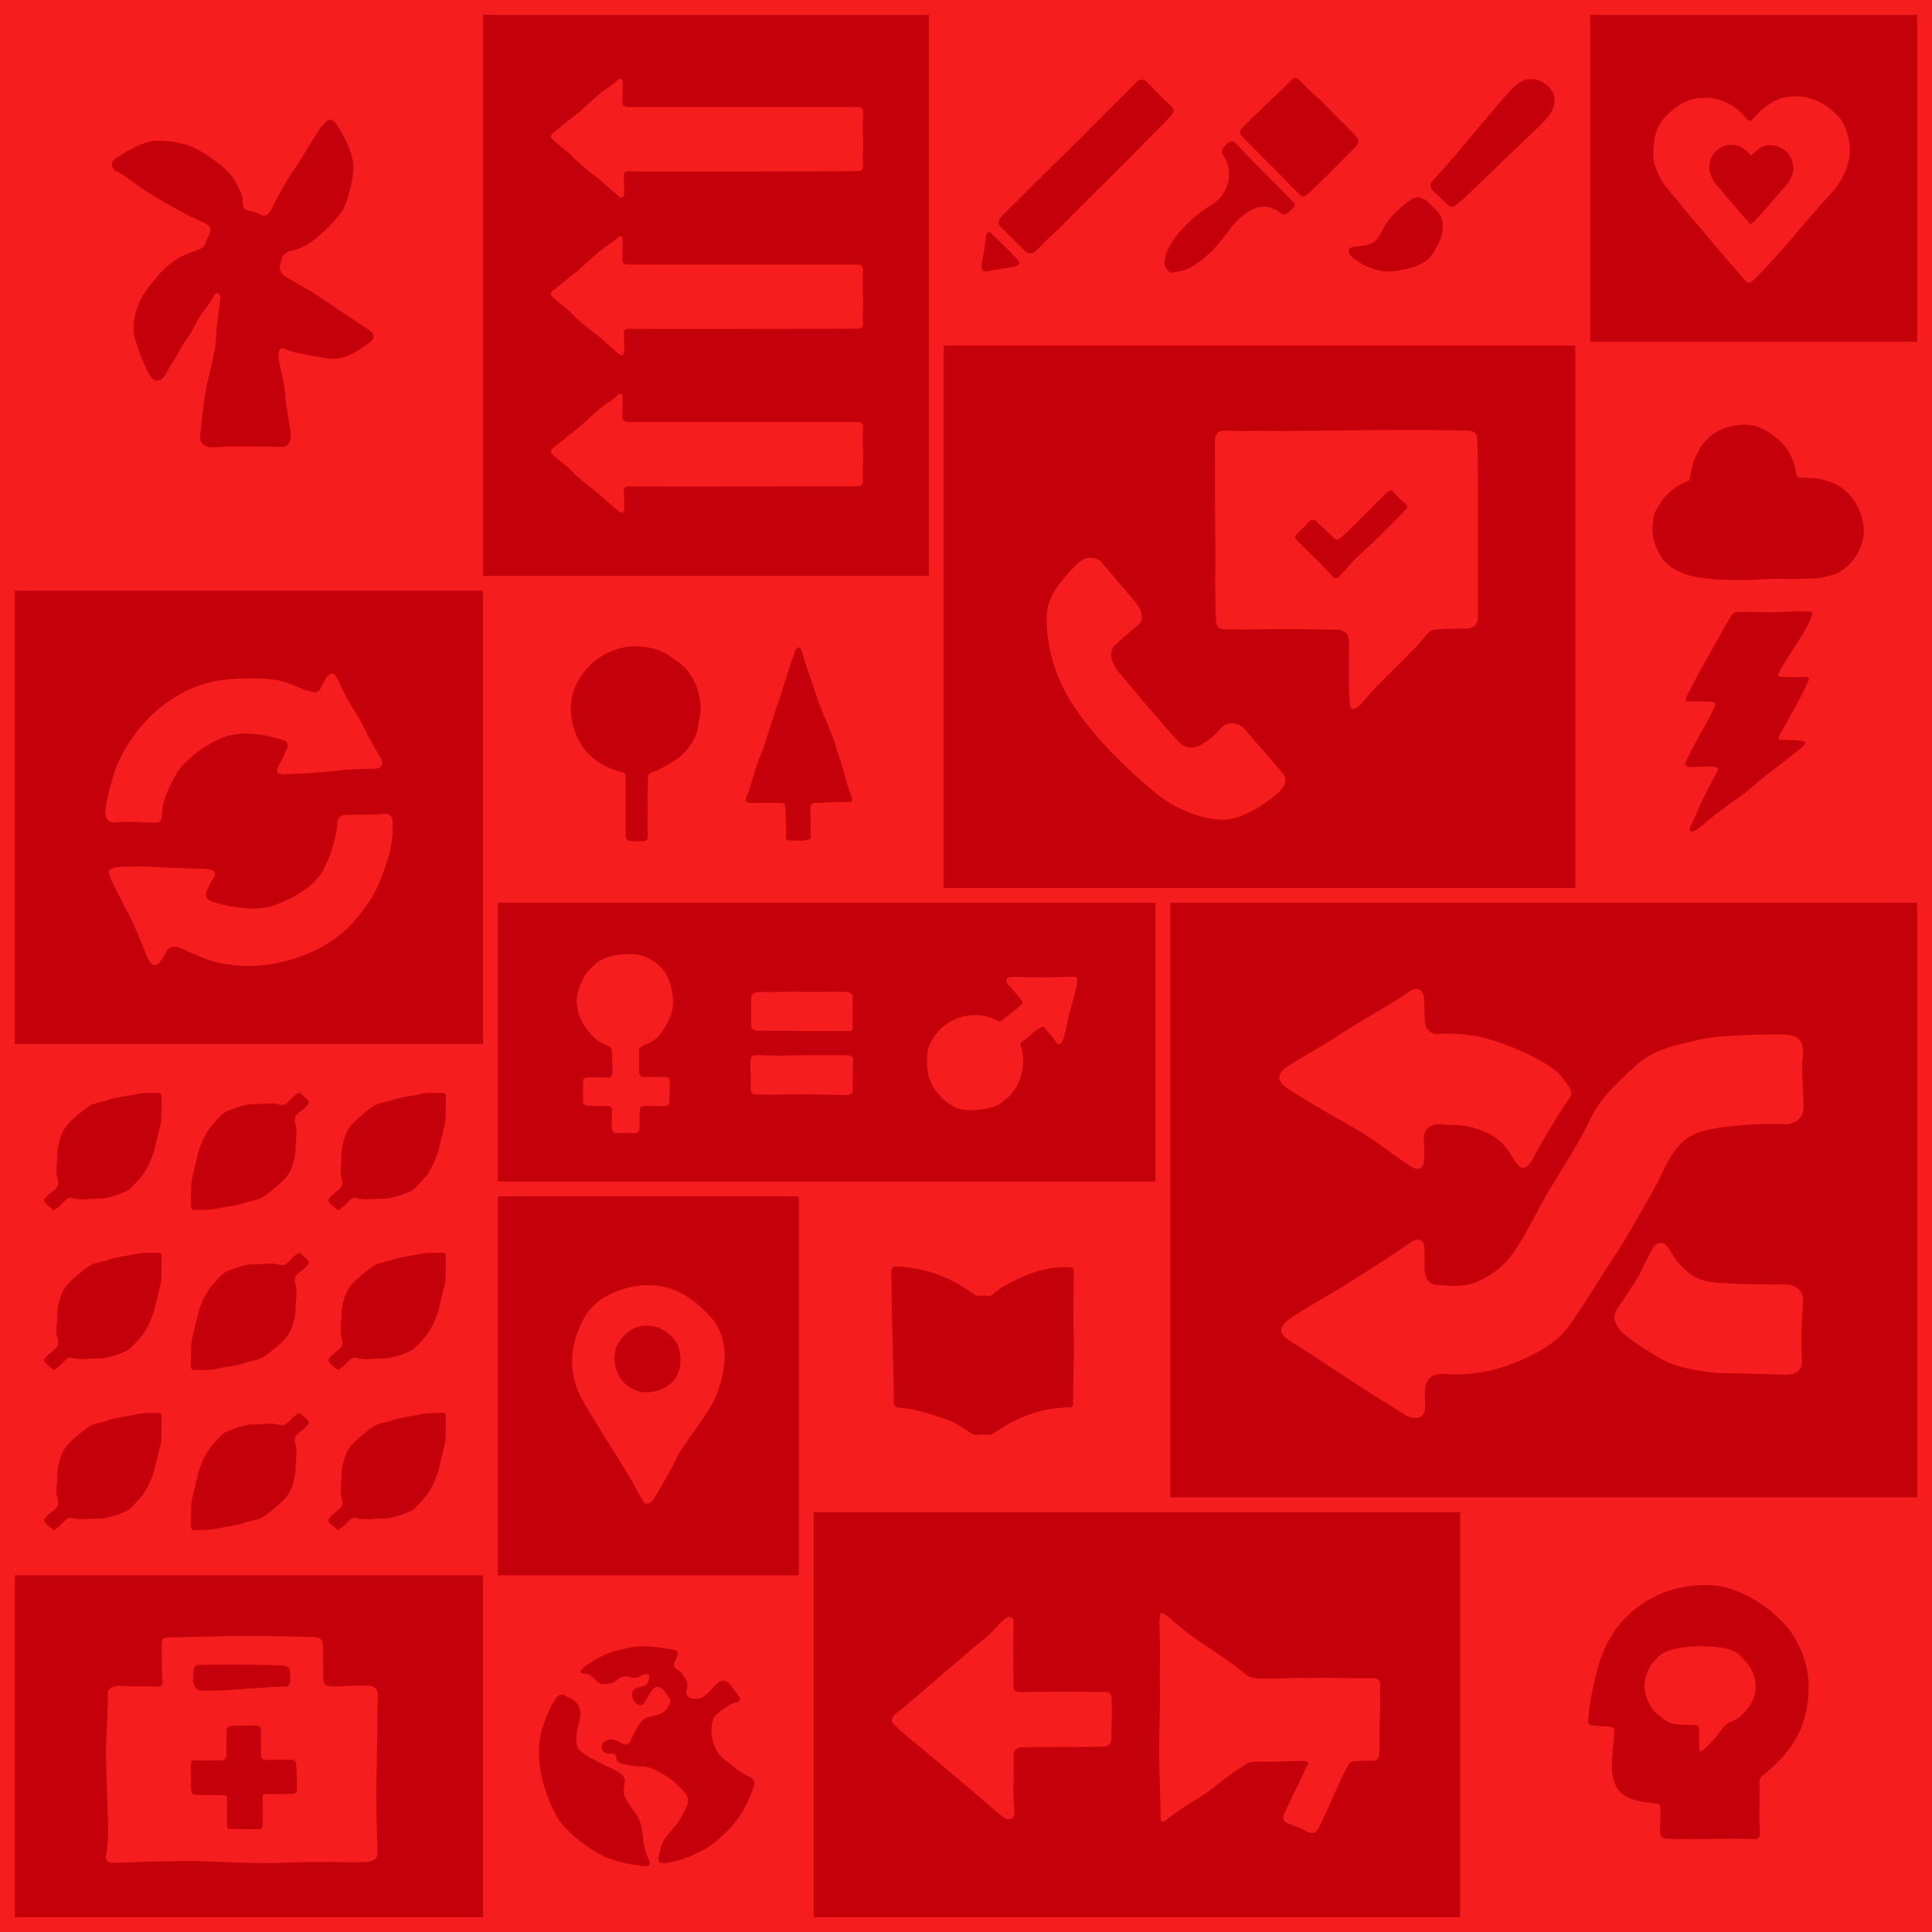 <?xml version="1.0" encoding="utf-8"?>
<!-- Generator: Adobe Illustrator 20.1.0, SVG Export Plug-In . SVG Version: 6.00 Build 0)  -->
<svg version="1.1" id="Layer_1" xmlns="http://www.w3.org/2000/svg" xmlns:xlink="http://www.w3.org/1999/xlink" x="0px" y="0px"
	 viewBox="0 0 520 520" style="enable-background:new 0 0 520 520;" xml:space="preserve" width="520" height="520">
<style type="text/css">
	.st0{fill-rule:evenodd;clip-rule:evenodd;fill:#F61D1E;}
	.st1{fill-rule:evenodd;clip-rule:evenodd;fill:#C4000A;}
	.st2{fill:#F61D1E;}
</style>
<g>
	<rect class="st0" width="520" height="520"/>
	<rect x="134" y="322" class="st1" width="81" height="102"/>
	<path class="st1" d="M31.2,42.6c0,0,6.6-4.6,10.7-4.7c4.1-0.1,8.8,0.7,12.1,2.8c3.3,2,7,4.7,8.4,6.7c1.4,2,2.8,4.9,2.9,6.2
		c0.1,1.3-0.2,2.7,1.3,3c1.5,0.3,2.2,0.6,2.9,0.9c0.6,0.2,2.2,1.7,3.8-1.6c1.6-3.3,4-7.8,6.1-10.6c2-2.9,3.7-6.1,5-8
		c1.3-1.9,2-3.3,2.6-3.8c0.5-0.5,1.9-2.6,3.7,0.1c1.8,2.7,4.1,7.3,4.4,10.5c0.2,3.2-1.4,10.5-3.2,13c-1.8,2.4-8.1,9.6-13.3,10.3
		c0,0-2.3,0.5-2.7,2c-0.3,1.5-0.6,2.1-0.6,2.1s-0.3,1.7,1.3,2.8c1.6,1.1,5.8,3.2,9.1,5.4c3.3,2.2,10,6.8,12.1,8.1
		c2.1,1.3,4.2,2.7,1.3,4.7c-3,2-6.6,4.8-11.4,3.9c-4.8-0.9-8.8-1.4-10.8-2.4c-2-1.1-2.1,1.5-1.8,3.1c0.3,1.6,1.6,6.9,1.7,9.4
		c0.1,2.4,1,7.2,1.3,8.9c0.3,1.7,0.5,5-2.3,4.9c-2.9-0.1-12-0.2-14.6-0.1c-2.6,0.1-3.4,0.2-4.3,0.2c-0.8,0-3.4-0.5-3-3.2
		c0,0,0.7-7.8,1.4-11.6c0.6-3.8,2.8-11.1,2.8-14.1c0-3.1,1.2-10.3,1.2-11.4c0-1.1-1-2-2,0c-1.1,2-3,4.1-4,5.9
		c-1.1,1.8-1.5,3.2-3.1,5.3c-1.6,2.1-2.7,4.9-3.5,5.9c-0.9,1.1-2.2,3.8-2.6,4.3c-0.3,0.4-1.8,1.7-3.2,0.3c-1.4-1.4-4.7-9.8-4.9-12.4
		c-0.2-2.7,0.3-7.4,4.1-12.2c3.8-4.8,4.3-5.1,6.4-6.7c2.1-1.6,4.1-2.2,5.1-2.7c1-0.4,3.4-0.7,3.8-2.6c0.4-1.8,2.9-3.8-0.6-5.3
		c-3.5-1.5-10.2-5.1-14.6-7.9c-4.4-2.8-7.8-5.7-8.7-5.8C30.5,46,29.1,43.8,31.2,42.6z"/>
	<rect x="130" y="4" class="st1" width="120" height="151"/>
	<rect x="254" y="93" class="st1" width="170" height="146"/>
	<rect x="4" y="424" class="st1" width="126" height="92"/>
	<rect x="315" y="243" class="st1" width="201" height="160"/>
	<path class="st0" d="M167.5,69.8c0-1.4,0.1-3.8,0.1-5.1c0-0.4,0-0.9-0.3-1c-0.5-0.3-0.8,0.1-1.2,0.4c-1.2,1.2-2.5,1.8-3.9,2.9
		c-3.4,2.6-5.8,5.5-9.2,7.8c-1.2,1.1-3,2.5-4.3,3.5c-1,0.8,0,1.6,0,1.6c1.4,1.3,2.9,2.4,4.3,3.6c0.5,0.4,1.3,1.3,1.9,1.9
		c0.9,0.9,1.9,1.6,2.9,2.5c1,0.9,2.2,1.7,3.3,2.6c1.5,1.2,3,2.8,4.7,4.1c0.6,0.5,1.2,1.2,1.7,1c0.3-0.1,0.5-0.6,0.5-1.5
		c0-1.4,0-3.3-0.1-4.6c0-1.1,1.3-1,1.3-1c2.7,0.1,54.5,0,57.4,0c1.3,0,3.4,0,4.7-0.1c1.2-0.1,1-1.5,1-1.5c-0.2-2.8,0.1-4.1,0-7.5
		c-0.2-3.3,0-4.3,0-7.1c0,0,0-1.1-1.4-1.1c-3.8,0-58.7,0-62.3,0C168.6,71.1,167.5,71.2,167.5,69.8z"/>
	<path class="st0" d="M167.5,112.2c0-1.4,0.1-3.8,0.1-5.1c0-0.4,0-0.9-0.3-1c-0.5-0.3-0.8,0.1-1.2,0.4c-1.2,1.2-2.5,1.8-3.9,2.9
		c-3.4,2.7-5.8,5.5-9.2,7.8c-1.2,1.1-3,2.5-4.3,3.5c-1,0.8,0,1.6,0,1.6c1.4,1.3,2.9,2.4,4.3,3.6c0.5,0.4,1.3,1.3,1.9,1.9
		c0.9,0.9,1.9,1.6,2.9,2.5c1,0.9,2.2,1.7,3.3,2.6c1.5,1.2,3,2.8,4.7,4.1c0.6,0.5,1.2,1.2,1.7,1c0.3-0.1,0.5-0.6,0.5-1.5
		c0-1.4,0-3.3-0.1-4.6c0-1.1,1.3-1,1.3-1c2.7,0.1,54.5,0,57.4,0c1.3,0,3.4,0,4.7-0.1c1.2-0.1,1-1.5,1-1.5c-0.2-2.8,0.1-4.1,0-7.5
		c-0.2-3.3,0-4.3,0-7.1c0,0,0-1.1-1.4-1.1c-3.8,0-58.7,0-62.3,0C168.6,113.4,167.5,113.5,167.5,112.2z"/>
	<path class="st0" d="M363.1,172.7c0,5.6-0.2,11.3,0.2,16.5c-0.1,0.7,0.3,1.6,0.7,1.6c1.7,0,3.7-3,4.9-4.3
		c3.5-3.8,8.4-8.4,12.5-12.7c1.3-1.3,3.1-4,4.2-4.2c2.1-0.5,6.3-0.3,9.2-0.4c3.1-0.1,3-2.9,3-2.9c0-7.5,0-13.4,0-22.2
		c0-8.1,0.1-18.6-0.2-26.2c-0.1-2.2-2.7-2-2.7-2c-15.8-0.4-32.8,0-49.6,0.1c-2.4,0-8.5-0.1-10.7,0c-2.6,0.1-6.1-0.6-7,0.6
		c-0.8,1.1-0.6,2.4-0.6,4.4c0,8,0,16.4,0.1,22.4c0.1,8.6-0.2,16.1,0.2,23.6c0,0-0.2,2.4,2.3,2.4c3,0,5.9,0.1,8.9,0
		c7.6-0.2,14.5,0,21.3,0.1C360.1,169.5,363.1,169.4,363.1,172.7z"/>
	<path class="st2" d="M344.8,207.6l-10.1-11.7c0,0-3.4-2.9-6.2,0.2c-2.8,3.2-4.4,3.8-4.4,3.8s-3.6,3-6.6,0
		c-3.1-3-16.8-19.5-16.8-19.5s-3.2-4.1-0.7-6.6s6.5-5.7,6.5-5.7s2.6-2-1.2-6.4c-3.8-4.4-9.1-10.7-9.1-10.7s-3-2.3-6.1,0.6
		c0,0-7.3,6.8-8.1,11.9c-0.8,5.1-0.1,16.3,7.5,27.3c7.6,11,17.7,19.4,22,23c4.3,3.6,12.5,7.2,18.5,6.8c6-0.4,13.6-6.6,14.8-8
		C345.9,211.2,346.8,209.8,344.8,207.6z"/>
	<path class="st0" d="M342.2,129.9"/>
	<rect x="4" y="159" class="st1" width="126" height="122"/>
	<g>
		<path class="st0" d="M30.8,221.4c0,0-2.8,0.1-2.4-3.3c0.3-3.4,2-9.4,2.9-11.6c0.8-2.2,4-9.1,10.5-14.9c6.5-5.8,13.1-7.8,16.7-8.4
			c3.6-0.6,14.6-1.3,19.2,0.7c4.5,2,5.5,2,5.5,2s2.2,1.3,3.1-0.6c0.8-1.9,1.6-2.9,1.6-2.9s1.5-2.7,2.9,0.3c1.4,2.9,3,6.3,4.4,8.3
			c1.4,2,3.6,6.5,4.5,8.2c0.9,1.7,1.7,2.9,2.2,3.9c0.5,1,2.4,3.5-1.1,3.8c0,0-7.7,0.1-10.8,0.6c-3.1,0.4-9.7,0.8-12.9,0.9
			c-3.2,0.1-2.8-1.1-1.8-2.9c1-1.7,1.6-3.3,1.6-3.3s1.7-2.4-0.9-3.1c-2.6-0.7-8.2-2.4-13.6-1.3c-5.4,1.1-12.6,6.4-15,10.6
			c-2.4,4.2-3.6,7.4-3.8,10.4c-0.1,3-0.8,2.6-2.6,2.6C39.1,221.4,33.5,220.9,30.8,221.4z"/>
		<path class="st0" d="M102.8,219.1c0,0,2.9-0.8,2.9,2.3c0,3.1-0.1,4.3-0.5,6.4c-0.3,2.2-2.9,10.6-5.4,14.2
			c-2.5,3.6-6.7,10.7-17.8,15c-11.1,4.3-18.8,2.9-22.8,2.2c-4-0.7-10.3-4-11-4.2c-0.7-0.2-2.3-0.6-3.2,0.8c-0.9,1.5-2.1,3.3-2.1,3.3
			s-1.7,1.9-3-0.9c-1.3-2.8-2.7-7.1-4.9-11.4c-2.2-4.3-5-9.5-5.3-10.7c-0.3-1.2-1.4-2,1.7-2.7c0.3-0.1,5.4-0.3,9.8-0.1
			c4.3,0.2,9.6,0.5,11.7,0.5c2.1,0,6.3,0,4.7,2.4c-1.7,2.4-1.6,3-1.6,3s-1.7,2.3,0.7,3.3c2.4,1,11.9,3.4,17.6,1
			c5.9-2.4,10.7-5.2,13.1-10.1c2.4-4.9,3.2-9.5,3.3-11c0.1-1.5,0.2-3,2.5-3.1C95.5,219.3,101.8,219.3,102.8,219.1z"/>
	</g>
	<path class="st1" d="M219.4,216.1c-1.3,0.1-1.3,0.9-1.3,1.4c0.1,2.9,0.1,5.9,0.1,7.7c0,1.4-3.1,1-4.3,1c-1.2,0-2.4,0.2-2.4-0.8
		c0.1-1.7,0-5.4-0.1-8c0-0.8-0.3-1.3-1.3-1.3c-2.4-0.1-5,0.1-7.9,0c-0.8,0-1.8-0.3-1.5-1c1.4-3.4,2-6.3,3.2-9.8
		c0.6-1.7,1.4-3.3,1.9-5c2.2-7.1,4.6-13.8,6.8-20.9c0.3-1,0.6-2,1-3c0.3-0.7,0.5-2.1,1.2-2.1c0.9,0,1,1,1.2,1.7
		c0.2,0.6,0.4,1.4,0.6,2c0.5,1.5,1,2.8,1.5,4.4c0.5,1.6,1.1,3,1.6,4.7c0.9,3,2.3,6,3.5,8.9c0.6,1.5,1.2,3,1.7,4.6
		c0.4,1.6,1,3.1,1.5,4.7c1,3.2,1.5,6,2.7,8.9c0.2,0.4,0.5,1.6-0.3,1.7c-0.6,0-1.4,0-2,0C224,215.7,221.6,216.2,219.4,216.1z"/>
	<path class="st1" d="M174.4,209.3c0,3.5-0.2,9.7-0.1,12.2c0,1.4,0.3,3.9-0.2,4.6c-0.4,0.5-2.9,0.3-3.6,0.3c-1.3,0-2.1-0.4-2.1-1.4
		c0-4,0-11.1,0-16c0-1.1-1-1.2-1-1.2c-4.6-1.1-7.9-3.3-10.3-6.4c-3-4-4.7-10.7-2.4-16.3c1.7-4.1,4.7-7.3,8.7-9.3
		c2.8-1.4,6.1-2.2,10-1.7c3.5,0.5,5.5,1.4,7.7,3.1c1,0.7,2.1,1.4,2.9,2.2c2.7,2.6,4.4,6.5,4.6,11.1c0.1,1.2-0.3,2.3-0.5,3.5
		c-0.2,1-0.2,1.9-0.4,2.6c-0.5,2-1.8,4.1-3.1,5.5c-2,2.4-4.9,3.8-7.6,5.2c-0.4,0.1-0.8,0.3-1.1,0.4
		C175.9,207.7,174.4,208,174.4,209.3z"/>
	<g>
		<path class="st2" d="M480.6,302.6c0,0,4.5-0.1,4.8-4.1c0.2-4-0.7-10-0.2-13.8c0.4-3.9-0.7-5.9-4.2-6.2c-3.5-0.3-19.1,0.1-23.5,1.3
			c-4.4,1.2-11.4,1.8-17.2,7c-5.8,5.2-10.1,9.5-12.7,15.3c-2.7,5.8-8.8,15-11.6,19.9c-2.8,5-7.3,14.3-10.8,17.8
			c-3.5,3.5-7.8,5.8-11.6,6.2c-3.8,0.3-3.4-0.1-6.3-0.1c-2.9,0-4-2-3.9-5.1c0.1-3.1,0-4.8,0-4.8s-0.1-4.2-4-1.4
			c-3.9,2.8-12.7,8.3-16.8,10.9c-4.1,2.6-12.1,7.1-14.8,9c-2.8,1.9-4.8,4-0.3,6.6c4.4,2.7,14.3,9.3,17.8,11.6
			c3.5,2.3,11.3,7.1,12.9,8.1c1.5,1,5.5,2,5.4-2.5l-0.1-3.8c0,0-0.1-5,4.8-4.7c4.9,0.3,8.8,0.1,13.9-1.2c5.1-1.3,15.4-5.3,19.7-11.2
			c4.3-5.9,9.8-15.1,12.7-19.4c3-4.3,10-17,11.5-19.7c1.6-2.8,4.1-10.7,10.3-13.2C462.4,302.6,477.2,302.3,480.6,302.6z"/>
		<path class="st2" d="M485,365.7c0,0,0.7,4.4-4.2,4.3c-4.9-0.1-12.9-0.4-16.8-0.4c-4,0-11.9-1.4-15-2.9c-3.1-1.4-9.2-5.4-11.4-7.2
			c-2.2-1.8-4.1-4.5-2.4-7.1c1.7-2.5,5.8-8.5,6.6-10.5c0.9-2,3.1-6.1,3.1-6.1s2.2-3.4,4.7,0.9c2.4,4.3,6.1,7.9,11.2,8.4
			c5.1,0.6,16.6,0.7,19.3,0.6c2.7-0.1,5.2,1.2,5.2,4.3C485.2,353.1,484.5,360.3,485,365.7z"/>
		<path class="st2" d="M412.3,312.4c0,0-2.1,3.8-4.2,0.6c-2.1-3.2-3.2-5.3-6-7.1c-2.8-1.8-7.1-3.1-10.6-3.1c-3.5,0-1.6-0.1-4.2-0.2
			c-2.7-0.1-4.2,1.9-4.1,3.8c0.1,1.9,0.2,3.9,0.1,5.5c-0.1,1.7-0.7,4-4,1.8c-3.3-2.2-10.8-7.9-14.3-9.8c-3.5-1.9-15-8.6-18.4-10.9
			c-3.4-2.2-2.6-4.3-0.2-5.9c2.3-1.6,11-6.4,14.4-8.8c3.4-2.3,16.1-9.5,18.3-11.3c2.2-1.8,4.3-0.6,4.2,2.3c0,0,0.2,4.5,0.2,5.7
			c0,1.1,0.9,3.7,4.1,3.3c3.2-0.3,8.4,0.1,12.5,1.2c4.1,1.1,16.4,5.6,20.2,10.3c3.8,4.7,2.8,4.8,1.1,7.2
			C419.8,299.5,414.7,307.6,412.3,312.4z"/>
	</g>
	<rect x="134" y="243" class="st1" width="177" height="75"/>
	<g>
		<path class="st0" d="M229.5,268.4c0,2.6-0.1,6.1,0,8.3c0,0.5-0.4,0.8-1.2,0.8c-0.6,0-1.5,0-2,0c-7.3,0.1-15.5-0.1-22.5-0.1
			c-1.7,0-1.6-1.6-1.6-1.6c0-2.5-0.1-4.9,0-7.3c0,0,0.1-1.4,1.7-1.5c0.5,0,1.1,0,1.4,0c3.7,0.1,5.2-0.1,8.9-0.1
			c1.1,0,3.4,0.1,4.5,0.1c3.3,0,6.7-0.2,9.5,0C228.1,267.1,229.5,267.1,229.5,268.4z"/>
		<path class="st0" d="M229.5,293.5c0-1.3,0-2.5,0-3.9c0-1.5,0.1-3.1,0.1-4.5c0-1.2-1.8-1.1-3-1.1c-2.8,0-6,0-9.4,0
			c-3.2,0-6.6,0.2-9.6,0.1c-1.4,0-3-0.2-4.3-0.1c-1.4,0-1.3,1.6-1.3,1.6c0,0.9-0.1,1.7,0,2.7c0,0.5,0.1,1.3,0.1,1.9
			c0,1.2-0.1,2.3,0,3.3c0,0,0,1.1,1.4,1.1c2.1,0,4.4,0.1,6.6,0c4.7-0.2,10.7,0,16.1,0.1c0.7,0,1.5,0.1,2.2,0
			C228.5,294.6,229.5,294.6,229.5,293.5z"/>
	</g>
	<path class="st0" d="M289.9,263.4c-0.1-0.7-1.2-0.5-1.8-0.5c-3.5,0.1-7.7,0.2-11.4,0.1c-2.1,0-5.2-0.4-5.7,0.4
		c-0.3,0.6-0.1,1,0.2,1.5c1.5,1.5,2.4,2.7,3.8,4.4c0.5,0.5,0,1.1-0.3,1.3c-1.8,1.6-3.1,2.4-4.9,4c-0.7,0.5-1.1,0.3-1.6,0
		c-6.2-3.3-13.6-0.4-16.6,4.2c-0.9,1.3-1.9,2.9-2,4.9c-0.2,2.4-0.1,4.9,0.7,7.1c1.4,3.4,4.7,6.8,8.1,7.7c1.9,0.5,4.3,0.3,5.8,0.1
		c2.6-0.4,4.1-0.8,5.6-2c0.4-0.3,0.9-0.8,1.3-1.1c3.5-2.9,5.4-9,3.7-13.7c-0.1-0.3-0.4-0.9,0.3-1.4c2.1-1.5,2.4-2.3,4.6-3.6
		c1.3-0.9,1.2-0.4,1.9,0.4c0.8,0.9,1.6,1.8,2.3,2.8c0.4,0.5,0.5,1.1,1.3,1c0.5-0.1,0.7-0.6,0.9-1.1c0.1-0.3,0.4-1,0.4-1.5
		c0.1-0.5,0.4-1,0.5-1.7c0.3-2.1,0.7-3.6,1.4-6.1C289.2,267.7,290.1,264.9,289.9,263.4z"/>
	<path class="st0" d="M173.4,289.9c1.9,0,3.6-0.2,5.8,0c0.4,0,1.1,0.4,1.1,1.3c0,1.5-0.1,3.7-0.1,5.2c0,1-0.8,1.3-1.3,1.3
		c-1.7,0.1-3.8-0.1-5.6,0c-0.6,0-1.1,0.3-1.1,0.9c0,2.1-0.1,3.1-0.1,5.3c0,0.7-0.7,1.1-1.4,1.1c-2,0-3.5-0.1-4.9,0
		c-0.9,0-1-0.9-1.1-1.3c-0.2-1.6,0.1-3.4,0-5.1c0-0.4-0.1-0.9-1-0.9c-1.9-0.1-3.8,0-5.5-0.1c-0.3,0-1.3-0.3-1.3-1
		c0-1.7,0-3.7,0.1-5.9c0-0.4,0.4-0.7,1-0.7c0.8,0,2-0.1,2.9,0c0.8,0,1.7,0,3,0c0.6,0,0.9-0.6,0.9-0.9c0.1-2.1-0.1-4.2-0.1-6.1
		c0-1.4-1.5-1.7-1.5-1.7c-1.1-0.5-2.1-1-3.1-1.9c-2.3-2.1-4.8-5.6-4.9-10c0-2.2,1.3-5.4,2.2-6.8c1-1.5,2.1-2.5,3.4-3.6
		c2.3-1.6,5.2-2.2,9.1-2.2c2.8,0,4.5,0.9,6.3,2.1c0.4,0.2,1.4,1.2,1.6,1.4c2.3,1.9,4.4,8.4,2.8,12.8c-0.3,0.9-1.3,3-1.9,3.8
		c-0.3,0.4-1.1,1.6-1.5,2.1c-1,1-2.1,1.7-3.6,2.2c-0.8,0.3-1.5,0.7-1.6,1.6c0.1,2.4,0,4.2,0,6.1C172.2,288.7,172,289.9,173.4,289.9z
		"/>
	<path class="st1" d="M484.9,128.6c9.5-0.3,14.8,4.3,16.5,11.8c0.8,3.8-0.4,7-2,9.5c-1.3,2-3.3,3.7-5.4,4.6
		c-0.6,0.2-1.8,0.5-2.6,0.7c-0.8,0.2-2.6,0.5-3.2,0.5c-3.1,0.1-5.6,0.2-8.8,0.1c-3.1-0.1-6.5,0.3-10.1,0.3c-7.1,0-15-0.1-19.5-3.5
		c-0.5-0.4-1.5-1.1-2.1-1.9c-1.5-1.9-2.6-4.7-2.9-7.4c-0.1-1.1,0.1-4.4,0.6-5.3c1.9-3.8,4.4-6.8,8.5-8.3c0,0,1-0.2,1.1-1.6
		c0.5-4.6,2.9-9.1,6.2-11.4c2.1-1.5,5.2-2.3,8.4-2.4c3-0.1,6.1,1.6,8.1,3.2c3,2.3,5.2,5.5,5.8,10.3
		C483.6,127.6,483.5,128.6,484.9,128.6z"/>
	<path class="st0" d="M167.5,27.4c0-1.4,0.1-3.8,0.1-5.1c0-0.4,0-0.9-0.3-1c-0.5-0.3-0.8,0.1-1.2,0.4c-1.2,1.2-2.5,1.8-3.9,2.9
		c-3.4,2.7-5.8,5.5-9.2,7.8c-1.2,1.1-3,2.5-4.3,3.5c-1,0.8,0,1.6,0,1.6c1.4,1.3,2.9,2.4,4.3,3.6c0.5,0.4,1.3,1.3,1.9,1.9
		c0.9,0.9,1.9,1.6,2.9,2.5c1,0.9,2.2,1.7,3.3,2.6c1.5,1.2,3,2.8,4.7,4.1c0.6,0.5,1.2,1.2,1.7,1c0.3-0.1,0.5-0.6,0.5-1.5
		c0-1.4,0-3.3-0.1-4.6c0-1.1,1.3-1,1.3-1c2.7,0.2,54.5,0,57.4,0c1.3,0,3.4,0,4.7-0.1c1.2-0.1,1-1.5,1-1.5c-0.2-2.8,0.1-4.1,0-7.5
		c-0.2-3.3,0-4.3,0-7.1c0,0,0-1.1-1.4-1.1c-3.8,0-58.7,0-62.3,0C168.6,28.6,167.5,28.8,167.5,27.4z"/>
	<g>
		<path class="st1" d="M412.4,21.3c-3.5-0.2-5.6,2.7-8.2,5.7c-2.6,3-7.5,8.8-10.9,12.9c-3.4,4.1-7.6,8.6-7.6,8.6
			c-1.1,1.3-0.7,2.2,0.1,3c0.8,0.8,2.1,1.8,3.6,3.4c1.5,1.6,2.4,0.4,4.8-1.7c2.4-2.1,13-12.6,18.4-17.6c5.3-5,5.6-6.1,5.8-8.6
			C418.6,24.6,415.9,21.5,412.4,21.3z"/>
		<path class="st1" d="M384.1,54.2c0,0-2.1-2-4.3-0.5c-2.7,1.8-6.4,5.2-7.9,8.6c-1.6,3.4-3.6,3.8-6.7,4c-3.1,0.2-2.6,2-0.6,3.5
			c2,1.5,6.2,3.7,10.5,3.2c4.3-0.5,8.8-1.8,10.6-4.8c1.7-2.9,2.5-4.5,2.6-6.5c0.1-2-0.1-3.4-1.7-5.1C385,55,384.1,54.2,384.1,54.2z"
			/>
	</g>
	<g>
		<path class="st1" d="M314.8,31.6c-2.4,2.5-5.2,5.2-7.5,7.6c-6.9,7.1-13.7,13.6-20.6,20.6c-0.4,0.4-0.7,0.8-1.1,1.2
			c-2.2,2-4.4,4.1-6.5,6.3c0,0-1.7,1.8-3.1,0.4l-6.5-6.5c0,0-1.7-1.2,0.1-3c6.1-6,12.5-12.5,18.7-18.5c1.3-1.3,2.6-2.5,3.8-3.7
			c1.2-1.3,2.4-2.5,3.6-3.7c1.8-1.8,3.5-3.6,5.6-5.6c0.8-0.7,3.1-3.2,4.7-4.7c0,0,1.2-1.3,2.6,0c1.1,1,2.7,2.8,3.3,3.4
			c1.3,1.3,2.7,2.5,3.6,3.5C315.6,28.8,316.6,29.7,314.8,31.6z"/>
		<path class="st1" d="M265.9,73c2.2-0.5,4.8-0.8,7.1-1.2c1.9-0.4,1.4-1.5,0.7-2.1c-0.6-0.6-1.4-1.5-1.4-1.5c-1-1.1-4.2-4.1-5.5-5.4
			c-1.3-1.3-1.5,1.4-1.5,1.4c-0.2,2.3-0.7,4.7-1.1,6.9C264.2,71,263.6,73.5,265.9,73z"/>
	</g>
	<g>
		<path class="st1" d="M351.9,52.3c1.4-1.3,1.6-1.5,2.9-2.7c1.3-1.3,5.5-5.4,7.1-7.1c0.9-0.9,2.3-2.3,3.3-3.4
			c1.1-1.1-0.3-2.5-0.3-2.5c-2.1-2.3-4.4-4.4-7.1-7.2c-1.2-1.3-3.4-3.4-5-4.8c-0.6-0.5-1.3-1.2-2-2c-0.7-0.7-1.5-1.7-2.5-1.6
			c-0.5,0.1-0.9,0.8-1.4,1.3c-1.5,1.5-2.8,2.6-4.1,3.9c-2.6,2.5-6.1,5.8-8.3,8.1c0,0-1.4,1.1-0.4,2.2c1.1,1.1,6.1,6.3,7.9,8
			c1.7,1.6,6.6,6.8,7.6,7.7C350.6,53.1,351.2,52.9,351.9,52.3z"/>
		<path class="st1" d="M348.1,55.9c-0.7,0.7-1.7,1.8-2.4,1.9c-0.7,0-1.4-0.8-1.9-1.1c-4.3-2.5-7.5-0.1-10.1,2
			c-2.3,2-4.3,5.5-6.6,7.9c-0.9,1-2.7,2.7-4,3.6c-1.9,1.4-3.4,2.5-6,2.9c-1.5,0.3-2.1,0.5-3-0.5c-0.9-1-0.7-2.3-0.6-2.8
			c0.6-3.1,2.4-5.5,4.2-7.6c1.5-1.7,3.3-3.5,5.2-4.9c1.9-1.5,4.3-2.6,5.7-4.3c1.1-1.3,2-3.4,2.2-5.3c0.2-2.1-0.3-3.7-1-4.9
			c-0.2-0.4-0.4-0.7-0.7-1.2c-0.4-0.6-0.4-1.4,0.6-2.3c0.3-0.3,0.5-0.6,0.8-0.8c0,0,1-0.9,1.9-0.1c0.9,0.8,3.4,3.6,5.2,5.4
			c1.9,1.8,9.2,9.3,10.4,10.5C349.1,55.3,348.1,55.9,348.1,55.9z"/>
	</g>
	<rect x="428" y="4" class="st1" width="88" height="88"/>
	<path class="st0" d="M471.7,32.1c1.9-2.2,4.7-4.7,7.6-5.6c5.5-1.7,10.7,0.5,13.9,3.3c0.7,0.6,1.7,1.6,2.2,2.3
		c1.5,2.1,2.4,5.2,2.5,8.3c0.1,3.2-1.4,6.5-2.8,8.7c-1.5,2.5-3.5,4.1-5.4,6.4c-0.9,1.1-2.2,2.6-3.3,3.8c-2.9,3.3-5.2,6.3-8.3,9.7
		c-0.9,0.9-2.4,2.5-3.4,3.6c-0.8,0.9-2,2.1-2.9,2.9c-0.8,0.8-1.5,0.7-2,0.1c-3.7-4.3-7.7-8.8-11.5-13.5c-1.8-2.2-3.8-4.3-5.5-6.5
		c-1.8-2.3-3.9-4.4-5.3-6.6c-1.1-1.9-2.5-4.6-2.5-6.7c-0.1-4.7,0.6-7.8,2.9-10.5c2.4-2.5,4.7-4.5,8.2-5.2c6.1-1.3,11.5,1.8,14.3,5.8
		C470.4,32.1,471,32.9,471.7,32.1z"/>
	<path class="st1" d="M471.6,41.7c0.8-0.9,2-2,3.2-2.4c2.3-0.7,4.5,0.2,5.9,1.4c0.3,0.3,0.7,0.7,0.9,1c0.6,0.9,1,2.2,1.1,3.5
		c0,1.3-0.6,2.7-1.2,3.7c-0.7,1.1-1.5,1.7-2.3,2.7c-0.4,0.5-1,1.1-1.4,1.6c-1.2,1.4-2.2,2.7-3.5,4.1c-0.4,0.4-1,1-1.4,1.5
		c-0.3,0.4-0.9,0.9-1.2,1.2c-0.3,0.3-0.6,0.3-0.9,0c-1.6-1.8-3.3-3.8-4.9-5.7c-0.8-0.9-1.6-1.8-2.4-2.8c-0.8-1-1.7-1.9-2.3-2.8
		c-0.5-0.8-1-1.9-1.1-2.9c-0.1-2,0.3-3.3,1.2-4.5c1-1.1,2-1.9,3.5-2.2c2.6-0.5,4.9,0.8,6.1,2.4C471,41.7,471.3,42.1,471.6,41.7z"/>
	<path class="st0" d="M191.2,354.4c-6.4-7-12-8.7-17.8-8.5c0,0-11.4,0.4-16.1,8.7c-4.7,8.3-4,16-0.6,22.1c3.4,6.1,12.5,20.1,14,23
		c1.5,3,2.4,4.3,2.4,4.3s1.2,2.1,3-0.8c1.8-2.9,4.4-7.5,6.3-11.3c1.9-3.8,8.3-11.3,10.3-16.1C194.6,371,197.5,361.3,191.2,354.4z
		 M179.2,373.3c-4.8,2.7-9,1.2-11.2-1.1c-2.2-2.4-3.4-5.9-2-9.9c0,0,2.5-5.6,8-5.5c5.5,0.1,8.4,4.3,8.8,6.4
		C183.3,365.4,184,370.5,179.2,373.3z"/>
	<g>
		<path class="st1" d="M200.2,477.4c-1.6-0.9-3-2-4.4-3.2c-1.5-1.2-2.8-2-3.8-5.1c-1-3.1-0.3-6.2,0.2-6.9c0.5-0.7,2.1-2,2.9-2.5
			c0.9-0.6,1.8-1.2,3.1-1.5c1.3-0.3,1-1.2,0.7-1.6c-0.3-0.4-1.5-2-2.3-3.1c-0.8-1.1-1.5-1.2-2.2-1.1c-0.8,0.1-2,1.2-2.7,2
			c-0.7,0.9-1.7,1.8-2.4,2.3c-0.8,0.5-2,0.6-2.9,0.5c-0.9-0.1-2-0.8-1.6-2.2c0.4-1.4,0.1-2.5-0.2-3.1c-0.4-0.6-0.9-1-1.1-1.5
			c-0.2-0.5-0.7-0.7-1.2-1c-0.5-0.3-1-0.7-0.9-1.5c0.1-0.8,0.6-1.4,0.9-2.3c0.3-1,0.1-1.2-0.8-1.5c-0.9-0.2-5.2-1-8-1
			c-2.8,0.1-2.8,0-7.6,1.2c-4.8,1.2-8.8,4.5-8.8,4.5c-1.5,1.3-0.7,1.7,0.6,1.7c1.3,0,2.3,1.5,3.1,2.2c0.8,0.7,2.4,0.7,3.9,0.3
			c1.5-0.4,1.6-1.4,2.9-1.7c1.3-0.3,1.8,0.2,3.2,0.3c1.4,0,1.8-1,2.9-1c1.1-0.1,1.3,0.5,0.8,2c-0.5,1.5-2.2,1.3-3.3,1.8
			c-1.1,0.5-1.3,1.7-1,2.5c0.4,0.9,0.8,1.9,2.1,2c1.3,0.1,1.3-1.3,3-3.7c1.7-2.5,3.3-0.5,4.2,0.9s1.6,1.8,0,3.8
			c-1.7,2-3.2,1.6-5.4,2.4c-2.2,0.8-3.2,4-3.8,5c-0.6,1-0.5,2-1.6,2.2c-1.2,0.2-2.4-1.2-3.9-1.3c-1.5-0.2-2.8,0.8-2.9,2
			c-0.1,1.2,1.2,1.9,2.5,1.8c1.4-0.1,1.4,0.7,1.5,1.2c0.1,0.5,0.2,1.2,1.9,1.6c1.7,0.4,3.3,0.7,5.6,0.7c2.3,0,6.6,2.9,7.7,3.8
			c1.2,1,3.2,2.9,3.9,4.3c0.7,1.5-0.4,3.1-1.6,5.4c-1.2,2.3-3.6,4.5-4.6,6.1c-1,1.6-1,2.5-1.5,4.6c-0.5,2.1,1.2,1.7,1.2,1.7l0.2,0.1
			c2.6-0.2,7.5-1.7,11.2-3.9c3.6-2.2,6.8-5.5,8.9-8.4c2.1-3,3.6-6.7,4.2-8.8C203.3,478.7,201.8,478.4,200.2,477.4z"/>
		<path class="st1" d="M173.1,494.9c-0.2-1.9-0.4-3.7-1.2-5.4c-0.8-1.7-3.4-4.5-3.9-6.4c-0.5-2,0.6-3.2,0-4.6
			c-0.6-1.5-2.7-2.1-5.5-3.5c-2.8-1.4-6.5-3.2-7.1-4.9c-0.7-1.7,0-5.1,0.5-6.7c0.6-1.7,0.3-3.8-0.6-4.9c-0.9-1.1-1.9-1.5-3.3-2.2
			c-1.5-0.7-2.3,0.8-2.3,0.8s-2,2.3-3.8,8.4c-1.8,6.1-0.2,12.6,0.2,14c0.4,1.4,1.5,5.4,3.8,9.5c2.3,4,8.5,8.6,12.1,10.4
			c3.5,1.8,9.8,2.8,11.6,2.9c1.8,0.1,1.2-1.1,1.1-1.7C174.2,499.9,173.2,496.8,173.1,494.9z"/>
	</g>
	<g>
		<path class="st1" d="M42.3,294.2c0,0,1.2-0.4,1.2,1c0,1.4,0,5.7-0.2,7c-0.3,1.4-1.5,6.2-1.8,7.5c-0.3,1.3-1.9,5-2.9,6.3
			c-1,1.3-3.4,3.9-4,4.3c-0.5,0.4-5.3,2.3-7.3,2.3c-2,0-4.2,0.2-5.2,0.2c-1,0-1.8-0.1-2.4-0.3c-0.6-0.2-1.1-0.2-1.8,0.3
			c-0.7,0.5-1.4,1.6-2.1,2c-0.7,0.5-1.1,1.2-1.7,0.7c-0.5-0.5-1.4-1.2-1.7-1.5c-0.3-0.3-0.9-0.9-0.2-1.6c0.6-0.7,1.4-1.3,2-1.8
			c0.6-0.5,1.8-1.2,1.4-2.9c-0.5-1.6-0.5-2.3-0.3-4.5c0.2-2.2,0-3.2,0.5-5.4c0.5-2.1,1.1-3.5,2.1-4.8c1-1.3,5.7-5.4,7.1-5.8
			c1.4-0.5,3.5-0.8,4.6-1.3c1.1-0.5,6-1.1,7.5-1.5C38.5,294,42.3,294.2,42.3,294.2z"/>
		<path class="st1" d="M42.3,337.2c0,0,1.2-0.4,1.2,1c0,1.4,0,5.7-0.2,7c-0.3,1.4-1.5,6.2-1.8,7.5c-0.3,1.3-1.9,5-2.9,6.3
			c-1,1.3-3.4,3.9-4,4.3c-0.5,0.4-5.3,2.3-7.3,2.3c-2,0-4.2,0.2-5.2,0.2c-1,0-1.8-0.1-2.4-0.3c-0.6-0.2-1.1-0.2-1.8,0.3
			c-0.7,0.5-1.4,1.6-2.1,2c-0.7,0.5-1.1,1.2-1.7,0.7c-0.5-0.5-1.4-1.2-1.7-1.5c-0.3-0.3-0.9-0.9-0.2-1.6c0.6-0.7,1.4-1.3,2-1.8
			c0.6-0.5,1.8-1.2,1.4-2.9c-0.5-1.6-0.5-2.3-0.3-4.5c0.2-2.2,0-3.2,0.5-5.4c0.5-2.1,1.1-3.5,2.1-4.8c1-1.3,5.7-5.3,7.1-5.8
			c1.4-0.5,3.5-0.8,4.6-1.3c1.1-0.5,6-1.1,7.5-1.5C38.5,337.1,42.3,337.2,42.3,337.2z"/>
		<path class="st1" d="M42.3,380.3c0,0,1.2-0.4,1.2,1c0,1.4,0,5.7-0.2,7c-0.3,1.4-1.5,6.2-1.8,7.5c-0.3,1.3-1.9,5-2.9,6.3
			c-1,1.3-3.4,3.9-4,4.3c-0.5,0.4-5.3,2.3-7.3,2.3c-2,0-4.2,0.2-5.2,0.2c-1,0-1.8-0.1-2.4-0.3c-0.6-0.2-1.1-0.2-1.8,0.3
			c-0.7,0.5-1.4,1.6-2.1,2c-0.7,0.5-1.1,1.2-1.7,0.7c-0.5-0.5-1.4-1.2-1.7-1.5c-0.3-0.3-0.9-0.9-0.2-1.6c0.6-0.7,1.4-1.3,2-1.8
			c0.6-0.5,1.8-1.2,1.4-2.9c-0.5-1.6-0.5-2.3-0.3-4.5c0.2-2.2,0-3.2,0.5-5.3c0.5-2.1,1.1-3.5,2.1-4.8c1-1.3,5.7-5.3,7.1-5.8
			c1.4-0.5,3.5-0.8,4.6-1.3c1.1-0.5,6-1.1,7.5-1.5C38.5,380.2,42.3,380.3,42.3,380.3z"/>
		<path class="st1" d="M118.8,294.2c0,0,1.2-0.4,1.2,1c0,1.4,0,5.7-0.2,7c-0.3,1.4-1.5,6.2-1.8,7.5c-0.3,1.3-1.9,5-2.9,6.3
			c-1,1.3-3.4,3.9-4,4.3c-0.5,0.4-5.3,2.3-7.3,2.3c-2,0-4.2,0.2-5.2,0.2c-1,0-1.8-0.1-2.4-0.3c-0.6-0.2-1.1-0.2-1.8,0.3
			c-0.7,0.5-1.5,1.6-2.1,2c-0.7,0.5-1.1,1.2-1.7,0.7c-0.5-0.5-1.4-1.2-1.7-1.5c-0.3-0.3-0.9-0.9-0.2-1.6c0.6-0.7,1.4-1.3,2-1.8
			c0.6-0.5,1.8-1.2,1.4-2.9c-0.5-1.6-0.5-2.3-0.3-4.5c0.2-2.2,0-3.2,0.5-5.4c0.5-2.1,1.1-3.5,2.1-4.8c1-1.3,5.7-5.4,7.1-5.8
			c1.4-0.5,3.5-0.8,4.6-1.3c1.1-0.5,6-1.1,7.5-1.5C115,294,118.8,294.2,118.8,294.2z"/>
		<path class="st1" d="M118.8,337.2c0,0,1.2-0.4,1.2,1c0,1.4,0,5.7-0.2,7c-0.3,1.4-1.5,6.2-1.8,7.5c-0.3,1.3-1.9,5-2.9,6.3
			c-1,1.3-3.4,3.9-4,4.3c-0.5,0.4-5.3,2.3-7.3,2.3c-2,0-4.2,0.2-5.2,0.2c-1,0-1.8-0.1-2.4-0.3c-0.6-0.2-1.1-0.2-1.8,0.3
			c-0.7,0.5-1.5,1.6-2.1,2c-0.7,0.5-1.1,1.2-1.7,0.7c-0.5-0.5-1.4-1.2-1.7-1.5c-0.3-0.3-0.9-0.9-0.2-1.6c0.6-0.7,1.4-1.3,2-1.8
			c0.6-0.5,1.8-1.2,1.4-2.9c-0.5-1.6-0.5-2.3-0.3-4.5c0.2-2.2,0-3.2,0.5-5.4c0.5-2.1,1.1-3.5,2.1-4.8c1-1.3,5.7-5.3,7.1-5.8
			c1.4-0.5,3.5-0.8,4.6-1.3c1.1-0.5,6-1.1,7.5-1.5C115,337.1,118.8,337.2,118.8,337.2z"/>
		<path class="st1" d="M118.8,380.3c0,0,1.2-0.4,1.2,1c0,1.4,0,5.7-0.2,7c-0.3,1.4-1.5,6.2-1.8,7.5c-0.3,1.3-1.9,5-2.9,6.3
			c-1,1.3-3.4,3.9-4,4.3c-0.5,0.4-5.3,2.3-7.3,2.3c-2,0-4.2,0.2-5.2,0.2c-1,0-1.8-0.1-2.4-0.3c-0.6-0.2-1.1-0.2-1.8,0.3
			c-0.7,0.5-1.5,1.6-2.1,2c-0.7,0.5-1.1,1.2-1.7,0.7c-0.5-0.5-1.4-1.2-1.7-1.5c-0.3-0.3-0.9-0.9-0.2-1.6c0.6-0.7,1.4-1.3,2-1.8
			c0.6-0.5,1.8-1.2,1.4-2.9c-0.5-1.6-0.5-2.3-0.3-4.5c0.2-2.2,0-3.2,0.5-5.3c0.5-2.1,1.1-3.5,2.1-4.8c1-1.3,5.7-5.3,7.1-5.8
			c1.4-0.5,3.5-0.8,4.6-1.3c1.1-0.5,6-1.1,7.5-1.5C115,380.2,118.8,380.3,118.8,380.3z"/>
		<path class="st1" d="M52.6,411.8c0,0-1.2,0.4-1.2-1c0-1.4,0-5.7,0.2-7c0.3-1.4,1.5-6.2,1.8-7.5c0.3-1.3,1.9-5,2.9-6.3
			c1-1.3,3.4-3.9,4-4.3c0.5-0.4,5.3-2.3,7.3-2.3c2,0,4.2-0.2,5.2-0.2c1,0,1.8,0.1,2.5,0.3c0.6,0.2,1.1,0.2,1.8-0.3
			c0.7-0.5,1.5-1.6,2.1-2c0.7-0.5,1.1-1.2,1.7-0.7c0.5,0.5,1.4,1.2,1.7,1.5c0.3,0.3,0.9,0.9,0.2,1.6c-0.6,0.7-1.4,1.3-2,1.8
			c-0.6,0.5-1.8,1.2-1.4,2.9c0.5,1.6,0.5,2.3,0.3,4.5c-0.2,2.2,0,3.2-0.5,5.3c-0.5,2.1-1.1,3.5-2.1,4.8c-1,1.3-5.7,5.3-7.1,5.8
			c-1.4,0.5-3.5,0.8-4.6,1.3c-1.1,0.5-6,1.1-7.5,1.5C56.4,411.9,52.6,411.8,52.6,411.8z"/>
		<path class="st1" d="M52.6,368.7c0,0-1.2,0.4-1.2-1c0-1.4,0-5.7,0.2-7c0.3-1.4,1.5-6.2,1.8-7.5c0.3-1.3,1.9-5,2.9-6.3
			c1-1.3,3.4-3.9,4-4.3c0.5-0.4,5.3-2.3,7.3-2.3c2,0,4.2-0.2,5.2-0.2c1,0,1.8,0.1,2.5,0.3c0.6,0.2,1.1,0.2,1.8-0.3
			c0.7-0.5,1.5-1.6,2.1-2c0.7-0.5,1.1-1.2,1.7-0.7c0.5,0.5,1.4,1.2,1.7,1.5c0.3,0.3,0.9,0.9,0.2,1.6c-0.6,0.7-1.4,1.3-2,1.8
			c-0.6,0.5-1.8,1.2-1.4,2.9c0.5,1.6,0.5,2.3,0.3,4.5c-0.2,2.2,0,3.2-0.5,5.4c-0.5,2.1-1.1,3.5-2.1,4.8c-1,1.3-5.7,5.4-7.1,5.8
			c-1.4,0.5-3.5,0.8-4.6,1.3c-1.1,0.5-6,1.1-7.5,1.5C56.4,368.9,52.6,368.7,52.6,368.7z"/>
		<path class="st1" d="M52.6,325.6c0,0-1.2,0.4-1.2-1c0-1.4,0-5.7,0.2-7c0.3-1.4,1.5-6.2,1.8-7.5c0.3-1.3,1.9-5,2.9-6.3
			c1-1.3,3.4-3.9,4-4.3c0.5-0.4,5.3-2.3,7.3-2.3c2,0,4.2-0.2,5.2-0.2c1,0,1.8,0.1,2.5,0.3c0.6,0.2,1.1,0.2,1.8-0.3
			c0.7-0.5,1.5-1.6,2.1-2c0.7-0.5,1.1-1.2,1.7-0.7c0.5,0.5,1.4,1.2,1.7,1.5c0.3,0.3,0.9,0.9,0.2,1.6c-0.6,0.7-1.4,1.3-2,1.8
			c-0.6,0.5-1.8,1.2-1.4,2.9c0.5,1.6,0.5,2.3,0.3,4.5c-0.2,2.2,0,3.2-0.5,5.4c-0.5,2.1-1.1,3.5-2.1,4.8c-1,1.3-5.7,5.3-7.1,5.8
			c-1.4,0.5-3.5,0.8-4.6,1.3c-1.1,0.5-6,1.1-7.5,1.5C56.4,325.8,52.6,325.6,52.6,325.6z"/>
	</g>
	<path class="st1" d="M378.5,137c-0.4,0.5-0.9,1-1.4,1.5c-1.1,1.1-2.1,2.2-3.3,3.3c-2.1,2.1-4.3,4.3-6.6,6.4
		c-1.6,1.5-3.3,2.9-4.6,4.7c-0.4,0.5-0.8,0.9-1.5,1.5c-0.3,0.3-1,1.3-1.6,1.3c-0.4,0-1.2-0.9-1.5-1.3c-2.8-3.1-6.3-6.3-9.1-9.2
		c0,0-0.7-0.7,0.1-1.4c0.7-0.7,1.4-1.4,2.2-2.2c0.5-0.5,1-1.2,1.5-1.5c0.4-0.2,0.9-0.3,1.4,0c1.7,1.7,3.4,3.3,5.2,4.9
		c0,0,0.6,0.6,1.4-0.1c4.5-4,8.6-8.6,13-12.7c0,0,0.5-0.5,1.1,0c0.4,0.4,0.8,0.9,1.2,1.3c0.8,0.9,1.7,1.5,2.5,2.3
		C378.4,135.8,379.1,136.3,378.5,137z"/>
	<path class="st1" d="M478.9,198c2.2-3.9,4.8-8.5,6.9-12.7c0.3-0.6,0.8-1.8,1-2.2c0.4-1.1-1.3-0.9-2.3-0.9c-1.8,0.1-3.4,0-5.1,0
		c-0.9,0-0.9-0.6-0.7-0.9c1.7-3.5,4.6-7.4,6.5-10.6c0.7-1.1,1.9-3.4,2.4-4.7c0.3-0.7,0.4-1.4-0.5-1.4c-1.4,0-2.8-0.2-5.2,0
		c-1.4,0.1-4.2,0.2-5.8,0.2c-1.7,0-6.2-0.2-8.5-0.1c-0.8,0-1.4,0.7-1.6,1c-0.2,0.4-0.9,1.4-1.3,2.2c-3.5,6.3-7.3,12.7-10.4,18.9
		c-0.2,0.5-1.2,2,0.1,2c2.2-0.1,3.7,0,6.2,0.1c1.4,0.1,1.1,0.9,0.9,1.3c-1.6,3.5-3.9,7.3-5.8,10.9c-0.5,1-1.6,3.1-2.1,4.2
		c-0.3,0.6,0.2,1.1,1.1,1.1c2.2,0.1,4-0.2,6.7,0c0.8,0,1.2,0.5,0.9,1c-1.8,3.5-3.7,6.9-5.3,10.6c-0.6,1.5-1.4,3.3-2.1,4.6
		c-0.3,0.7-0.2,1.1,0.4,1.2c0.9,0,1.5-0.6,2-1c0.6-0.5,1.3-1,1.9-1.5c3.7-3.3,7.9-5.8,11.7-8.9c1.2-1,2.5-2.2,3.7-3.1
		c2.7-2.1,5.1-4,7.7-6c0.9-0.7,2.2-1.7,3.2-2.6c0.4-0.3,0.7-1.2-0.5-1.3c-1.9-0.2-3.5-0.2-5.4-0.3
		C479.4,199.2,478.3,199.2,478.9,198z"/>
	<path class="st1" d="M288.8,378c0-3.6,0.2-8.9,0.2-12.8c0-1.9,0.1-3.8,0-5.8c-0.2-5.3,0-11.8,0-16.9c0-0.9,0-1.3-0.8-1.4
		c-4.4-0.3-8.4,0.7-11.9,2.1c-3.4,1.4-6.6,3-9.2,5.2c-0.4,0.3-0.5,0.4-0.9,0.4c-0.4,0-0.8-0.1-1.5-0.1c-0.7,0-1.2,0.1-1.7,0.1
		c-0.5,0-0.8-0.4-0.8-0.4c-4.2-3-8.9-5.6-14.9-6.8c-1.1-0.2-3.4-0.6-5.2-0.7c-0.9-0.1-1.6,0-1.9,0.4c-0.5,0.8-0.3,1.3-0.3,2.1
		c0,1.3,0.1,3.5,0.1,4.8c0,9.8,0.6,20.2,0.6,29.5c0,0,0,1.1,1.4,1.2c3,0.1,5.5,0.9,8.7,1.8c2.5,0.8,4.9,1.5,6.5,2.4
		c1.3,0.7,2.8,1.8,4.2,2.7c0,0,0.6,0.4,1.4,0.4c0.8,0,1-0.1,1.8-0.1c0.8,0,1.3,0.1,1.5,0.1c0.5,0,0.9-0.1,1.3-0.4
		c1.2-0.8,2.3-1.5,3.8-2.4c3.6-2.1,8.5-3.9,13.2-4.4c0.3,0,1.9-0.1,2.9-0.3C287.5,378.9,288.8,379,288.8,378z"/>
	<rect x="219" y="407" class="st1" width="174" height="109"/>
	<path class="st1" d="M474.3,478c6.9-5.6,12.6-12.1,12.5-24.5c-0.1-5.5-2.4-10.9-4.8-14.3c-4-5.5-12.6-11.8-20.9-12.5
		c-5.1-0.4-10.3,0.6-14.2,2.3c-8.9,4-14.4,10.6-17,20.4c-1,3.8-2.1,8.9-2.4,13.2c0,0.5-0.3,1.6,1,1.8c1.2,0.2,2.7,0.1,4.2,0.3
		c0.6,0.1,1.8,0,1.8,1.2c-0.1,4.1-1.2,8.9-0.3,12.7c1.2,5.4,5.5,6.2,11.4,6.8c1.2,0.1,1.3,0.6,1.3,1.4c0.1,3-0.2,4.1,0,6.8
		c0,0.8,0.9,1.2,1.4,1.3c7.9,0.3,16.1-0.2,24.2,0.1c1-0.1,1.2-1,1.2-1.5c0.1-0.8-0.1-1.6-0.1-2.5c-0.2-3.4,0.1-7.4,0-11.2
		C473.5,479.9,473.4,478.8,474.3,478z"/>
	<path class="st0" d="M457.3,465.3c0,0.8,0,1.6,0,2.6c0,0.7-0.1,3.2,0.3,3.4c0.4,0.2,0.9-0.3,1.2-0.6c1.9-1.8,2.8-2.8,4.2-4.7
		c0.4-0.6,1.6-1.9,2.1-2.2c0.3-0.2,0.7-0.4,1.1-0.5c1.3-0.4,2.5-1.6,3.2-2.3c1.5-1.6,3.2-4.1,3.1-6.6c0-2.1-0.3-3.3-1-4.8
		c-0.6-1.2-1.3-2-2.1-2.9c-0.9-1-1.5-1.7-2.8-2.3c-1.8-0.9-3.6-1-6-1.2c-1.4-0.1-3-0.2-4.4-0.1c-3.4,0.2-6.6,0.6-9,2.1
		c-0.6,0.4-1.2,1.1-1.8,1.7c-1.1,1.2-1.6,2.1-2.2,3.7c-0.2,0.6-0.4,1.5-0.5,2.1c-0.3,2.1,0.4,4.4,1.3,6c0.1,0.2,0.4,0.8,0.6,1
		c0.5,0.8,0.6,0.9,1.2,1.4c0.9,0.8,1.3,1.1,1.9,1.5c0.4,0.3,0.8,0.6,1.2,0.8c2,1.1,4.4,0.7,7.3,0.9
		C456.1,464.3,457.2,464.2,457.3,465.3z"/>
	<path class="st0" d="M240.5,464c2.1,2.2,4.6,4.1,7,6.1c6.6,5.5,13.3,11.1,20.1,17c0.5,0.4,1.2,1,1.9,1.6c1.1,0.9,1.6,1.1,2.6,0.8
		c0.5-0.1,1.1-0.8,0.9-2.4c-0.2-2.1-0.3-4.9-0.2-6.8c0.1-2.4,0-5.3,0-7.9c0-2.1,2.2-2.1,2.2-2.1c4.9-0.1,10.3-0.1,14.7-0.1
		c2.5,0,4.9,0,7.2-0.1c2.4-0.1,2.2-2.1,2.2-2.1c0.1-1.6,0-3.4,0.1-4.8c0.1-1.8,0.1-4,0-5.9c0,0,0.3-1.9-1.9-1.9
		c-6.7-0.1-15.6-0.1-22.9,0c0,0-1.6,0.1-1.6-1.3c0-5.5-0.1-11.1,0-17.6c0-0.7-0.2-1.1-0.8-1.3c-1.3-0.5-4.1,3.2-5.2,4.2
		c-2,2-4.5,3.7-6.8,5.8c-2.1,2-4.6,3.8-6.8,5.8c-3.4,3-6.7,5.8-10.2,8.7c-0.8,0.7-1.7,1.3-2.4,2C240.6,462,239.4,462.9,240.5,464z"
		/>
	<path class="st0" d="M350.9,474c-3.6-0.1-6.9,0.2-10.2,0.2c-1.2,0-3.2-0.2-4.6,0.2c-0.6,0.2-1.5,1-2.5,1.6
		c-2.9,1.8-5.2,3.8-7.7,5.7c-1.6,1.2-3.6,2.4-5.4,3.5c-1.9,1.2-3.9,2.6-5.4,3.7c-0.7,0.5-1.8,1.6-2.3,1.4c-0.4-0.2-0.4-0.5-0.4-1
		c-0.1-2.8-0.1-4.9-0.2-8.3c-0.2-5.6-0.3-11.4-0.1-17.4c0.2-5.7,0-11.6,0.1-16.9c0.1-2.9-0.1-6.1-0.1-8.9c0-0.6-0.1-1.2,0-1.8
		c0.3-2.1-0.1-3,3.9,0.5c2.9,2.6,5.8,4.7,8.8,6.6c2.7,1.8,7.2,4.8,9.8,7c1,0.8,1.4,1.2,2.2,1.4c1.6,0.4,4.2,0.3,5.9,0.3
		c2.1,0.1,4.5-0.3,6.7-0.2c3.6,0.1,6.4-0.1,9.3,0c1.3,0,3.8,0.1,5.2,0.1c1.9,0,4.2,0,6.3,0c0,0,1.3,0.2,1.3,1.9
		c-0.1,2.9,0.1,5.9-0.1,9.2c-0.2,3.2,0.1,6.5-0.2,9.3c0,0,0,1.8-1.5,1.8c-1.8,0-3.2,0-5,0.1c0,0-1.2,0-1.8,1
		c-2.3,4.1-4.4,9.6-6.7,14.3c-0.6,1.2-1.4,3.7-2.6,4c-1,0.2-1.5-0.2-2.5-0.7c-1.3-0.7-3.4-1.3-4.9-2.1c0,0-1.4-0.7-0.5-2.5
		c2-4.3,4.3-8.7,6.3-13.2C352.1,475.1,352.7,474,350.9,474z"/>
	<path class="st0" d="M101.6,459.5c0-2.4,0.9-5.7-2.4-5.8c-3.4-0.1-7.9,0.2-9,0.2c-1,0-3.3,0.2-3.2-2.1c0.1-2.2-0.1-8.3-0.1-9.3
		c0-1-0.8-1.9-2.3-1.9c-1.5,0-12.4-0.3-18.1-0.3c-5.7,0-18.8,0.4-20.5,0.4c-1.7,0-2.6,0-2.5,2.2c0,0,0.1,7.7,0.2,9.2
		c0.1,1.6-0.1,2-2.4,1.8c-2.3-0.2-6.4,0.1-8.2-0.1c0,0-4.3-0.6-4.1,2.3c0.2,2.9-0.5,12-0.5,15.6c0,3.5,0.6,17.7,0.6,21.1
		c0,3.4-0.6,6.9-0.6,6.9s-0.5,1.9,3,1.7c3.5-0.2,14.3-0.5,19.4-0.5c5.1,0,18.1,0.8,24.1,0.5c6-0.4,21.1-0.1,23.1-0.2
		c2.1-0.1,3.5-0.6,3.5-2.6c0-2-0.5-13.4-0.3-19.4C101.5,473.3,101.6,461.9,101.6,459.5z M53.5,448.1c2.1,0,5.1-0.1,8.8-0.1
		c3.6,0,11,0.2,12,0.2c1,0,3.6-0.2,3.7,1.5c0.1,1.7,0.7,4.5-1.6,4.3c-2.2-0.2-15.1,1-17.6,1c-2.5,0-4.5,0-5.2,0
		c-0.7,0-1.7-1.8-1.7-2.8l0.2-1.1C52.1,451.1,51.5,448.1,53.5,448.1z M79.9,481.9c0,1-1.2,0.9-1.2,0.9c-1.8,0.1-4.8,0-7.3,0.1
		c0,0-0.7,0-0.7,0.6c0,2.4,0.1,5.4,0,7.8c0,0,0.1,1-0.9,1c-1.6,0.1-3.5,0-5.2,0c-0.5,0-1.7,0-2.5,0c-1,0-1-0.9-1-0.9
		c0-1.2,0-2.9,0-3.9c0-1.5,0.1-2.7,0-3.6c0-0.7-0.8-0.7-0.8-0.7c-2.7-0.1-5.4,0-7.7-0.1c-1.1,0-1.1-0.9-1.1-0.9
		c-0.1-1.3-0.1-2.7-0.1-4.2c0-1.4,0-2.1,0-3.3c0-0.7,0.3-0.9,0.8-0.9c0.4,0,0.8,0,1.2,0c1.9,0.1,4.3,0,6.2,0c0,0,1.3,0,1.3-1.1
		c0-2.1,0-4.5,0.1-6.8c0,0-0.1-1.4,1.4-1.4c1.8-0.1,4.2,0,6.2-0.1c0,0,1.6-0.1,1.6,1c0,0.5,0,1,0,1.6c0,1.7,0.1,3.6,0.1,5.5
		c0,0-0.1,1.2,1.3,1.2c2.2,0,4.6-0.1,6.7-0.1c0,0,1.4,0,1.4,1.2C79.9,476.9,79.9,479.9,79.9,481.9z"/>
</g>
</svg>
